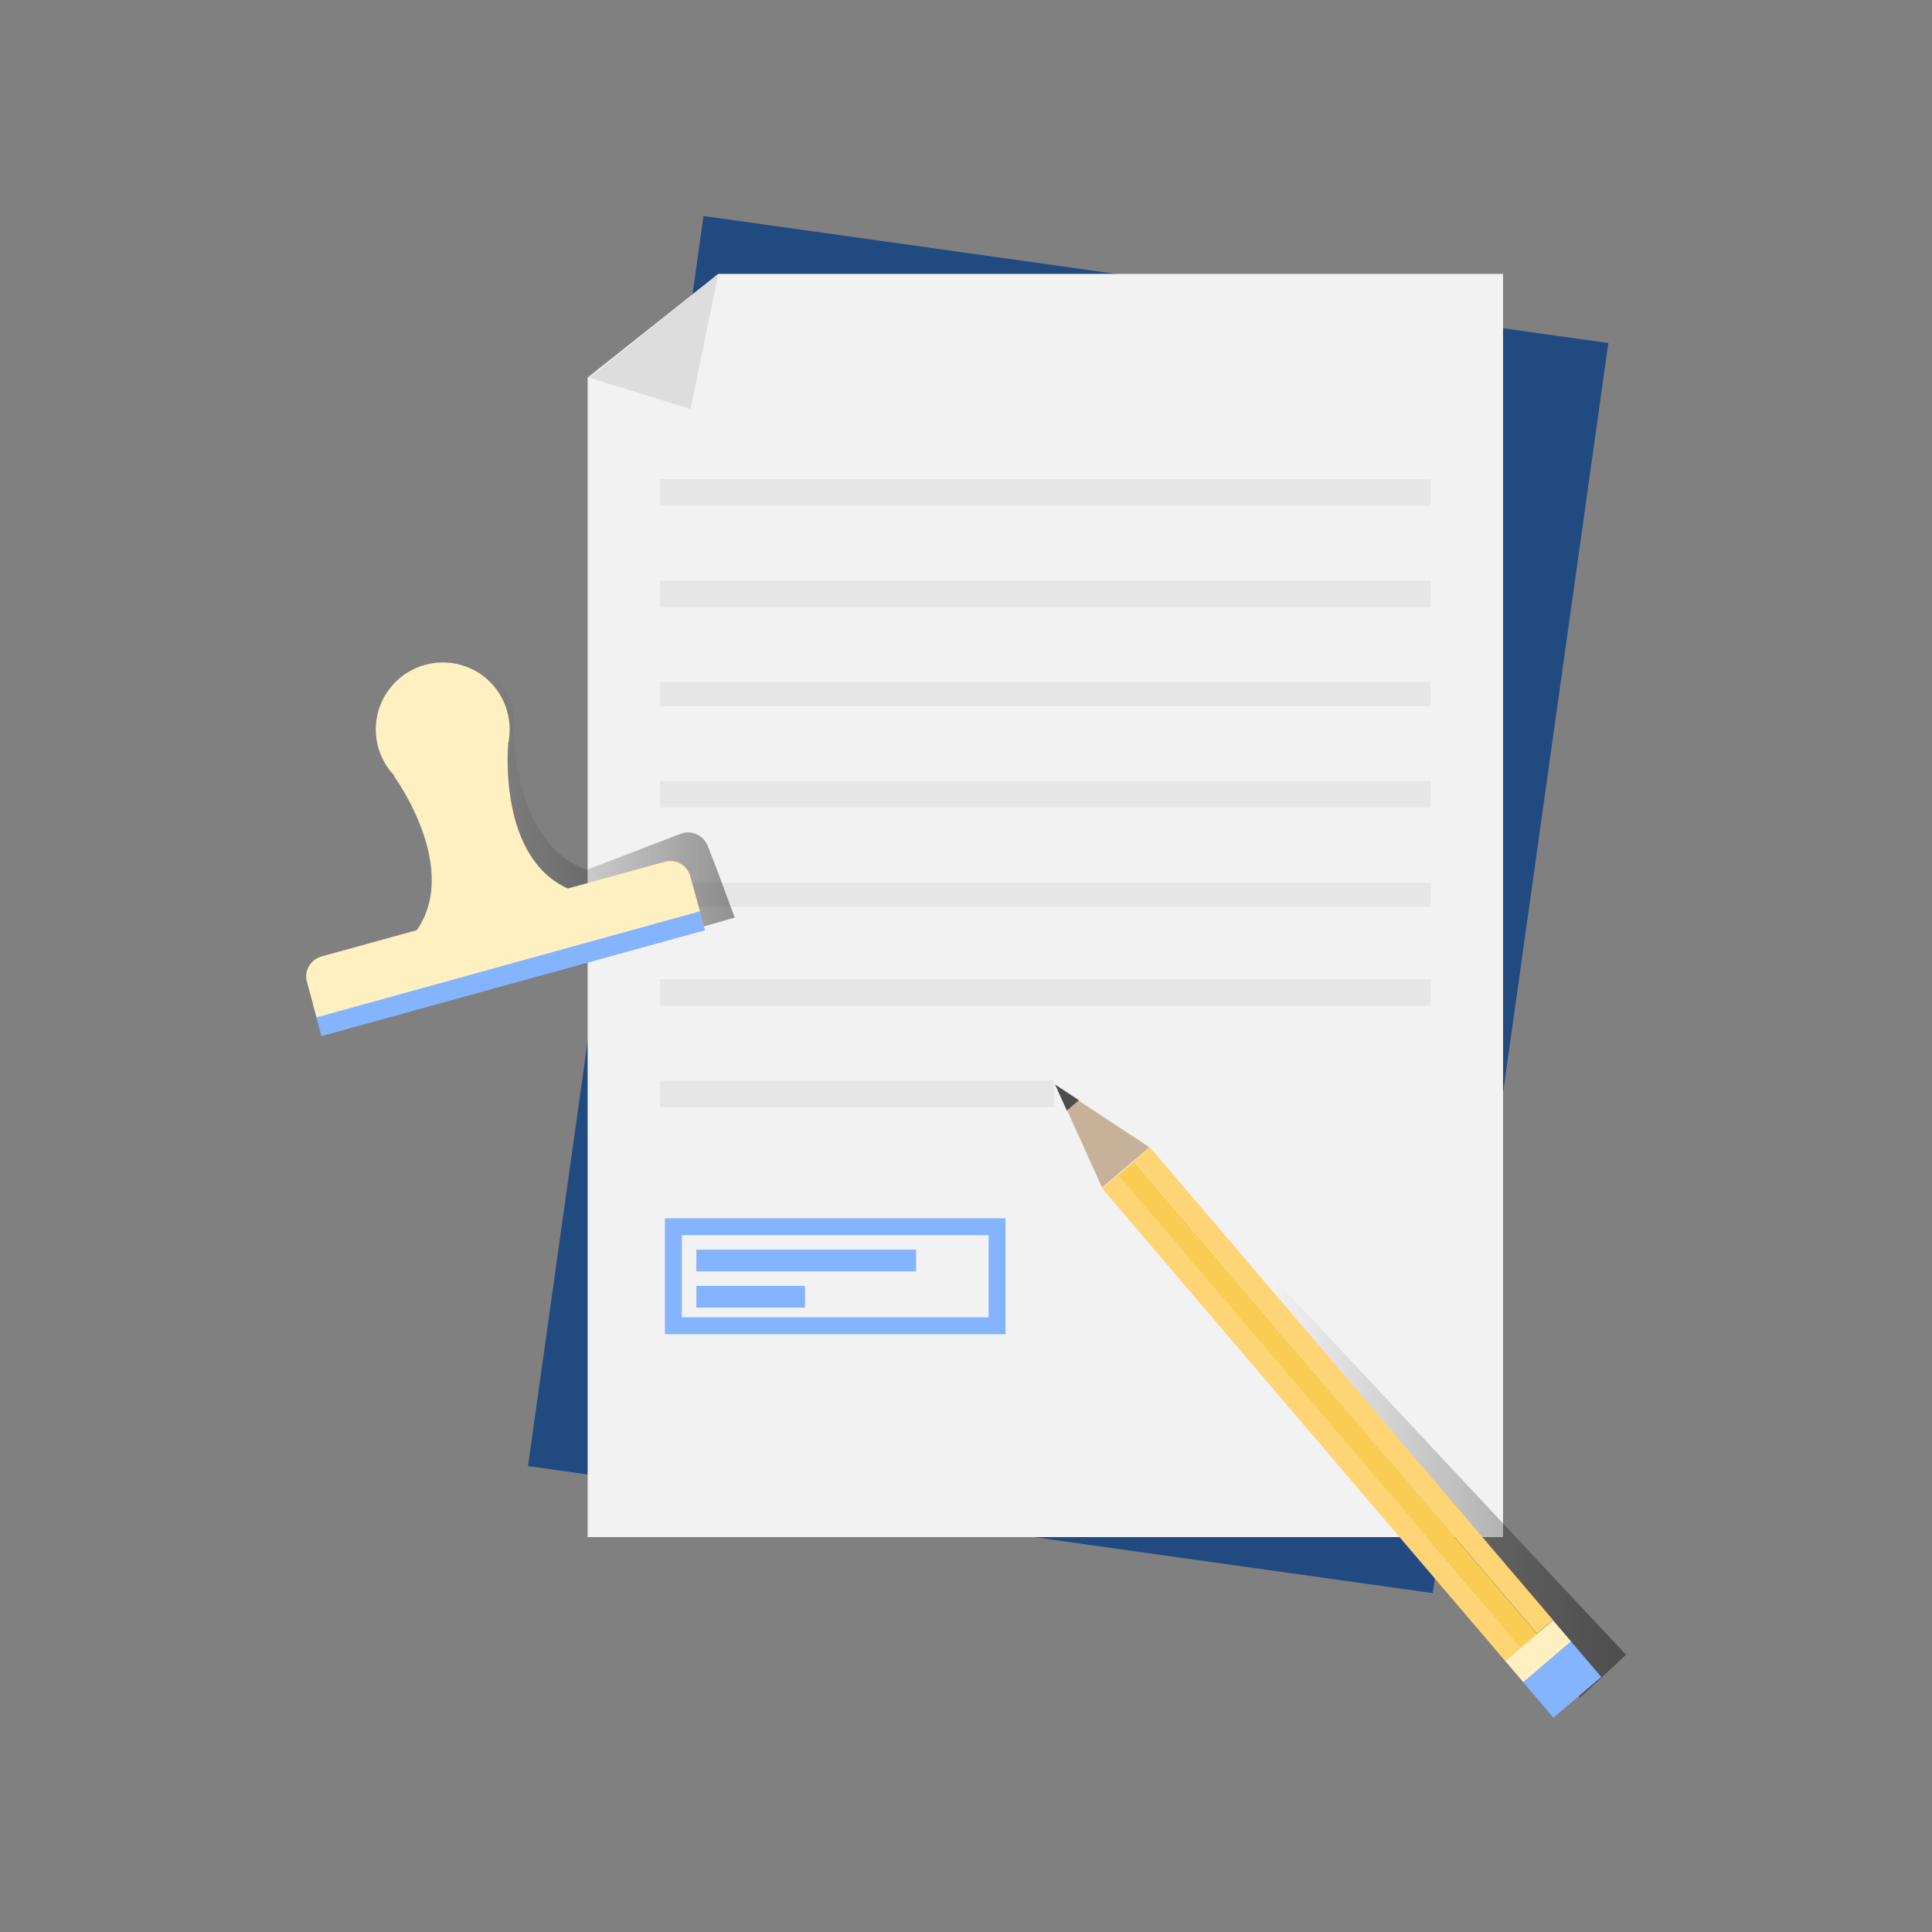 <?xml version="1.0" encoding="utf-8"?>
<!-- Generator: Adobe Illustrator 22.1.0, SVG Export Plug-In . SVG Version: 6.00 Build 0)  -->
<svg version="1.1" xmlns="http://www.w3.org/2000/svg" xmlns:xlink="http://www.w3.org/1999/xlink" x="0px" y="0px"
	 viewBox="0 0 799.9 799.9" style="enable-background:new 0 0 799.9 799.9;" xml:space="preserve">
<rect x="0" y="0" width="799.9" height="799.9" fill="#808080" stroke="none"/>
<style type="text/css">
	.st0{fill:#214A81;}
	.st1{fill:#F2F2F2;}
	.st2{fill:#DDDDDD;}
	.st3{fill:#E6E6E6;}
	.st4{fill:#84B4FE;}
	.st5{fill:url(#SVGID_1_);}
	.st6{fill:url(#SVGID_2_);}
	.st7{fill:#FFD474;}
	.st8{fill:#F9CD53;}
	.st9{fill:#C7B299;}
	.st10{fill:#FFF0C2;}
	.st11{fill:#4D4D4D;}
	.st12{fill:none;stroke:#84B4FE;stroke-width:7;stroke-miterlimit:10;}
</style>
<g id="Background">
</g>
<g id="Objects">
	<g>
		
			<rect x="180.9" y="185.2" transform="matrix(0.139 -0.99 0.99 0.139 10.116 760.35)" class="st0" width="522.8" height="378.4"/>
		<polygon class="st1" points="622.3,636.4 243.3,636.4 243.3,156.3 297.4,113.4 622.3,113.4 		"/>
		<polygon class="st2" points="244,156.4 285.9,169.3 297.4,113.4 		"/>
		<rect x="273.3" y="198.4" class="st3" width="319" height="11"/>
		<rect x="273.3" y="240.4" class="st3" width="319" height="11"/>
		<rect x="273.3" y="282.4" class="st3" width="319" height="10"/>
		<rect x="273.3" y="323.4" class="st3" width="319" height="11"/>
		<rect x="273.3" y="365.4" class="st3" width="319" height="10"/>
		<rect x="273.3" y="405.4" class="st3" width="319" height="11"/>
		<rect x="273.3" y="447.4" class="st3" width="163" height="11"/>
		<rect x="288.3" y="517.4" class="st4" width="91" height="9"/>
		<linearGradient id="SVGID_1_" gradientUnits="userSpaceOnUse" x1="138.764" y1="348.636" x2="304.241" y2="348.636">
			<stop  offset="0.382" style="stop-color:#000000;stop-opacity:0"/>
			<stop  offset="1" style="stop-color:#000000;stop-opacity:0.4"/>
		</linearGradient>
		<path class="st5" d="M304.2,379.9l-7.8-21l0,0l-3.4-8.7c-1.7-4.4-6.7-6.7-11.2-5L243,360.1c-30.2-10.2-30.3-56.9-30.3-56.9l-0.1,0
			c0.6-4.4,0.1-9.1-1.6-13.6c-5.5-14.3-21.5-21.4-35.8-15.9c-14.3,5.5-21.4,21.5-15.9,35.8c1.7,4.5,4.5,8.2,7.9,11.1l-0.2,0.2
			c0,0,31.2,34.8,15.6,62.6l-38.2,14.7c-4.4,1.7-6.7,6.7-5,11.1l4.6,11.9l1.7,4.3L304.2,379.9z"/>
		<rect x="288.3" y="532.4" class="st4" width="45" height="9"/>
		<linearGradient id="SVGID_2_" gradientUnits="userSpaceOnUse" x1="436.2" y1="576.737" x2="673.159" y2="576.737">
			<stop  offset="0.382" style="stop-color:#000000;stop-opacity:0"/>
			<stop  offset="1" style="stop-color:#000000;stop-opacity:0.4"/>
		</linearGradient>
		<path class="st6" d="M660,671l-7.9-8.4L476.5,474.8l-0.1,0.1l-30.1-18l0.1-0.1l-10.2-6.1l5.5,10.5l15.9,31.3l-0.1,0.1l175.6,187.8
			l7.9,8.4l13.2,14.1l19-17.8L660,671z"/>
		<g>
			
				<rect x="538.6" y="458.2" transform="matrix(0.761 -0.649 0.649 0.761 -250.925 492.895)" class="st7" width="8.7" height="257.1"/>
			
				<rect x="545.2" y="452.6" transform="matrix(0.761 -0.649 0.649 0.761 -245.703 495.903)" class="st8" width="8.7" height="257.1"/>
			
				<rect x="551.8" y="446.9" transform="matrix(0.761 -0.649 0.649 0.761 -240.461 498.706)" class="st7" width="8.7" height="257.1"/>
			<polygon class="st9" points="437.2,449.5 437.2,449.5 456.3,491.7 475.9,475 			"/>
			
				<rect x="623.7" y="677.5" transform="matrix(0.761 -0.649 0.649 0.761 -291.146 576.894)" class="st10" width="26" height="11.6"/>
			
				<rect x="633.7" y="685.3" transform="matrix(0.761 -0.649 0.649 0.761 -296.365 586.239)" class="st4" width="26" height="19.3"/>
			<polygon class="st11" points="436.8,449 441.7,459.8 446.7,455.5 			"/>
		</g>
		<rect x="278.8" y="507.9" class="st12" width="134" height="41"/>
		<g>
			
				<rect x="128.4" y="393.5" transform="matrix(0.964 -0.266 0.266 0.964 -98.986 70.577)" class="st4" width="164.7" height="13.7"/>
			<path class="st10" d="M210,294.6c4.1,14.8-4.6,30-19.3,34.1c-14.8,4.1-30-4.6-34.1-19.3c-4.1-14.8,4.6-30,19.3-34.1
				C190.7,271.2,205.9,279.8,210,294.6z"/>
			<path class="st10" d="M163.1,321.3c0,0,31.3,42.6,5.4,68.7l31.4,9.7l10.1-9.1l-22.7-82.1L163.1,321.3z"/>
			<path class="st10" d="M210.4,308.2c0,0-5,52.7,30.6,61.7l-21.9,24.4l-13.4-2.6l-22.7-82.1L210.4,308.2z"/>
			<path class="st10" d="M285.8,362.8c-1.3-4.6-6-7.3-10.6-6L133.1,396c-4.6,1.3-7.3,6-6,10.6l4,14.6l158.7-43.9L285.8,362.8z"/>
		</g>
	</g>
</g>
</svg>
